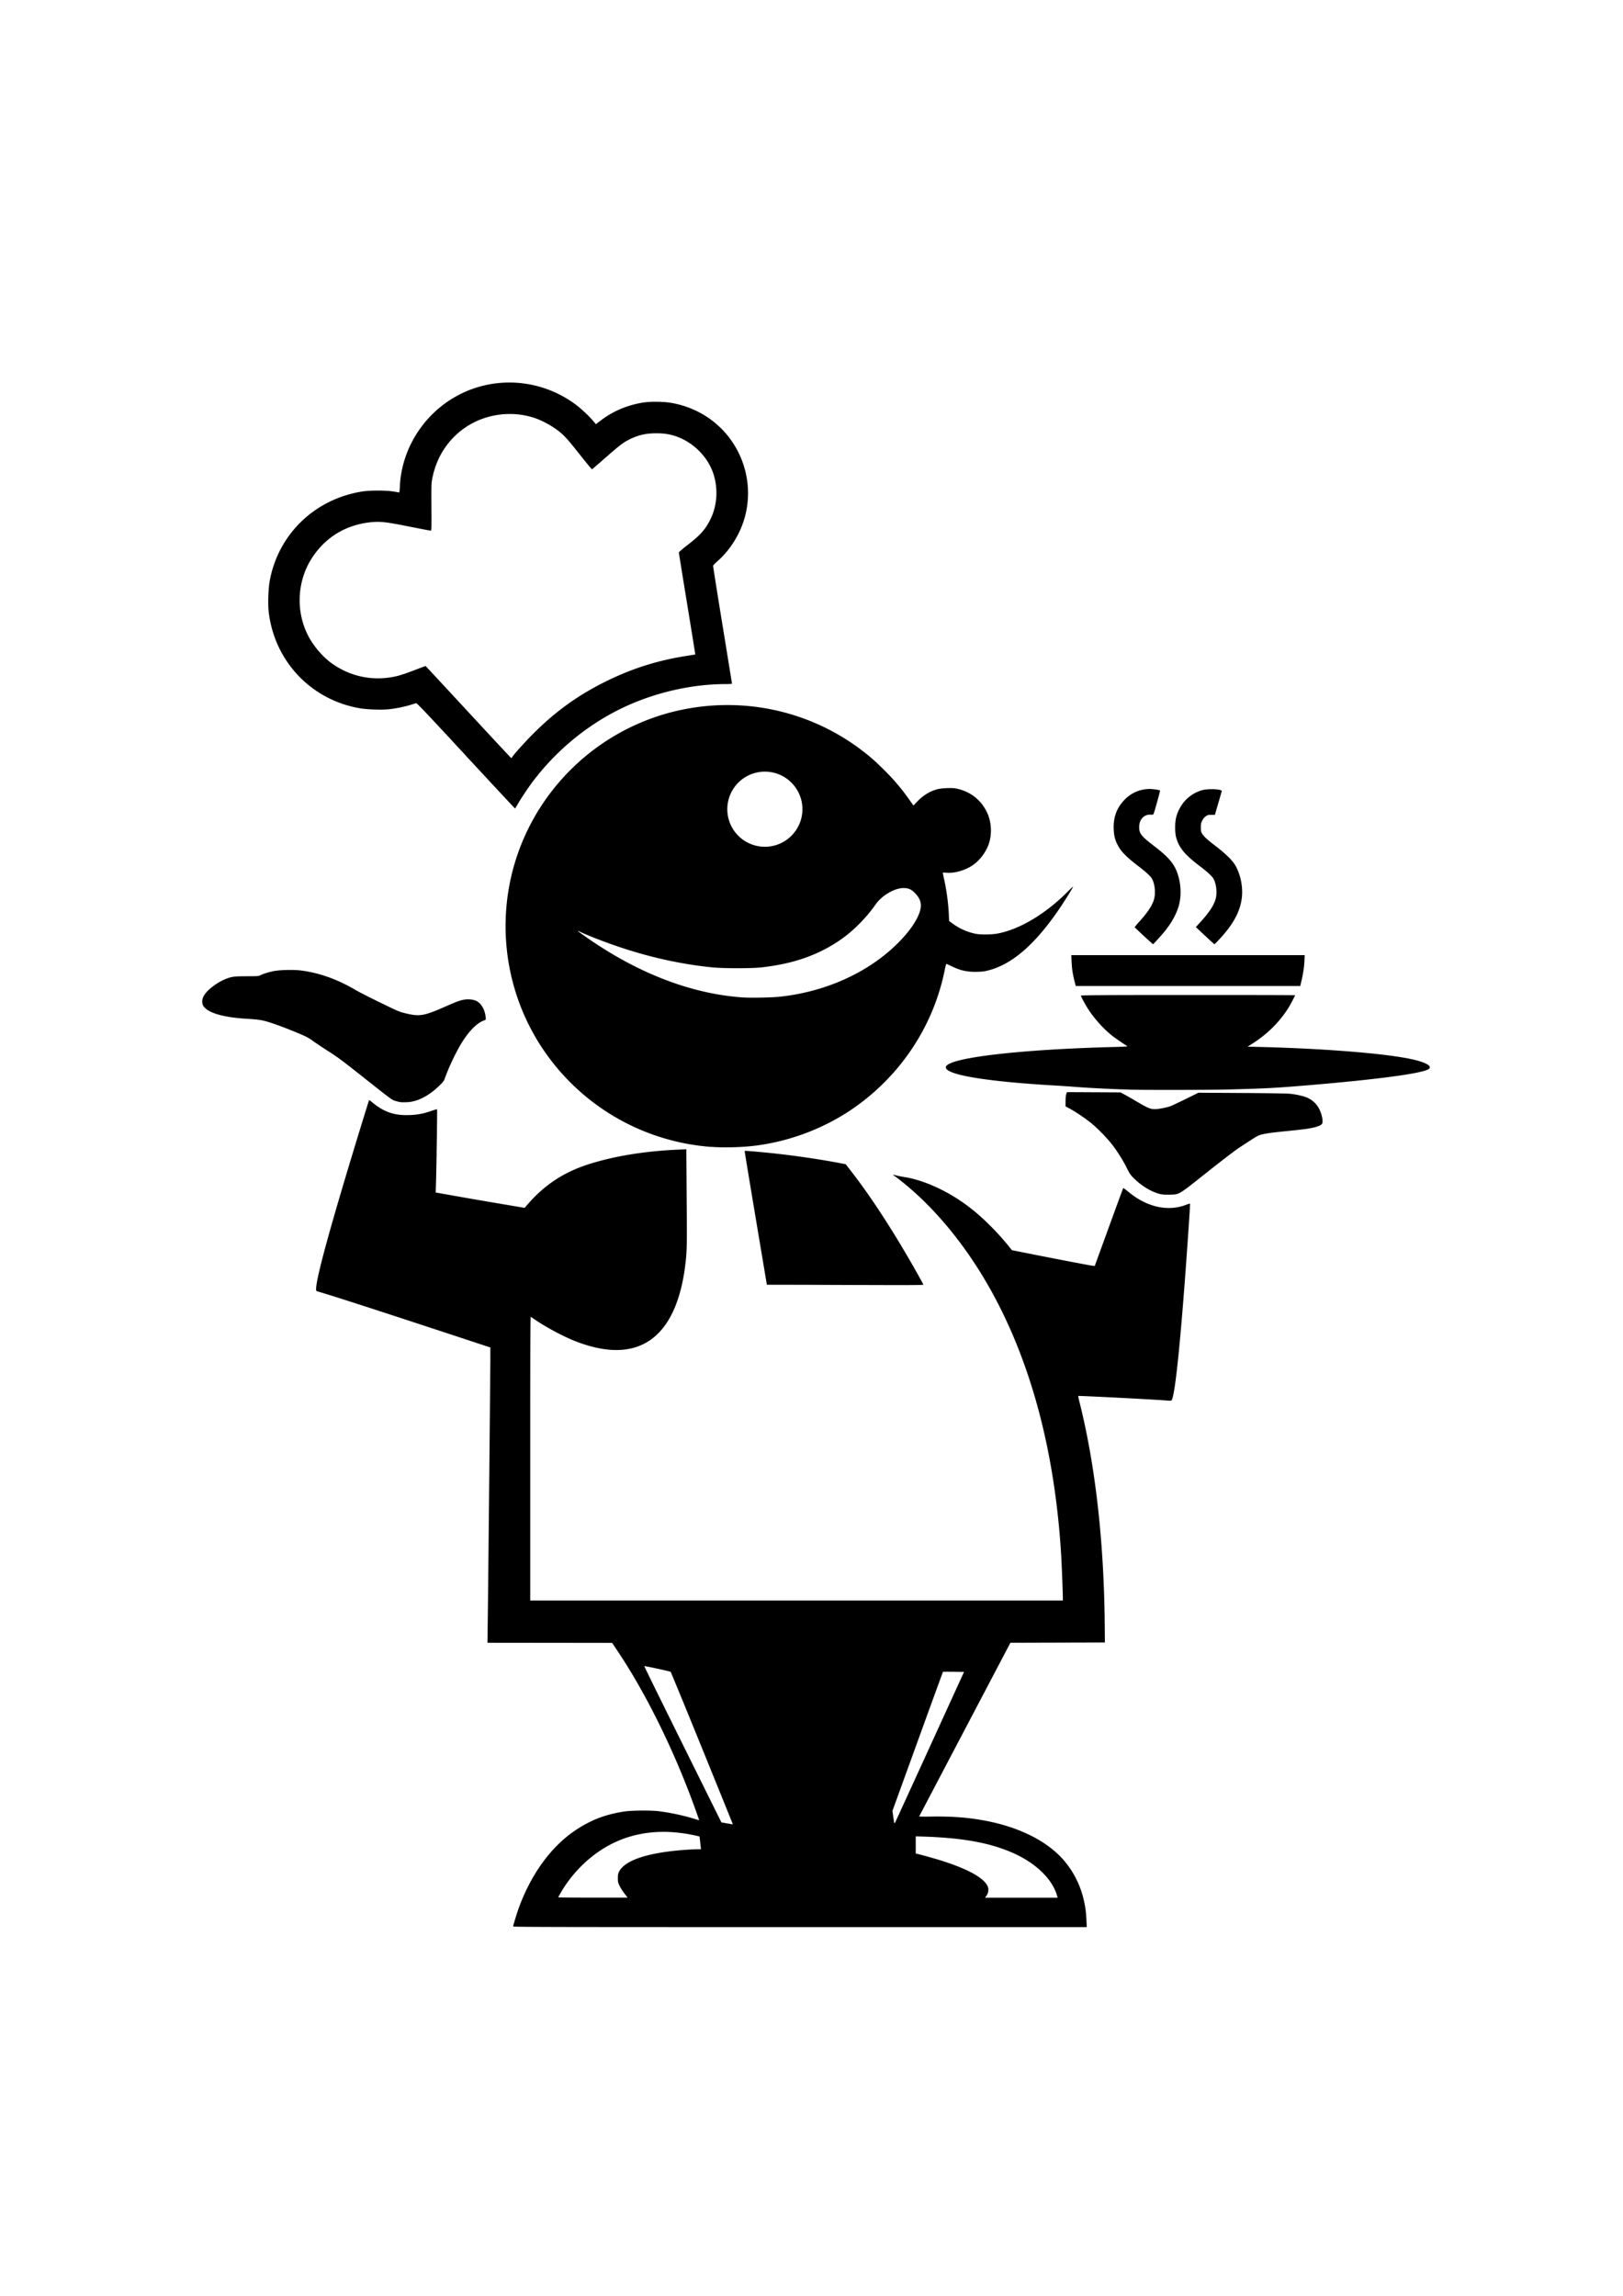 <?xml version="1.0" encoding="UTF-8" standalone="no"?>
<!-- Created with Inkscape (http://www.inkscape.org/) -->

<svg
   xmlns:dc="http://purl.org/dc/elements/1.1/"
   xmlns:cc="http://creativecommons.org/ns#"
   xmlns:rdf="http://www.w3.org/1999/02/22-rdf-syntax-ns#"
   xmlns:svg="http://www.w3.org/2000/svg"
   xmlns="http://www.w3.org/2000/svg"
   xmlns:xlink="http://www.w3.org/1999/xlink"
   xmlns:sodipodi="http://sodipodi.sourceforge.net/DTD/sodipodi-0.dtd"
   xmlns:inkscape="http://www.inkscape.org/namespaces/inkscape"
   width="210mm"
   height="297mm"
   viewBox="0 0 210 297"
   version="1.1"
   id="svg3631"
   inkscape:version="0.92.4 (5da689c313, 2019-01-14)"
   sodipodi:docname="cook.svg">
  <defs
     id="defs3625">
    <clipPath
       clipPathUnits="userSpaceOnUse"
       id="clipPath18">
      <path
         d="M 0,600.949 H 847.559 V 0 H 0 Z"
         id="path16"
         inkscape:connector-curvature="0" />
    </clipPath>
    <linearGradient
       id="a"
       x1="104.73"
       x2="494.52"
       y1="335.72"
       y2="895.84"
       gradientUnits="userSpaceOnUse">
      <stop
         stop-color="#e00"
         offset="0"
         id="stop2" />
      <stop
         stop-color="#9a0000"
         offset="1"
         id="stop4" />
    </linearGradient>
    <clipPath
       id="a-4">
      <use
         overflow="visible"
         xlink:href="#e"
         id="use12" />
    </clipPath>
    <clipPath
       id="clipPath2004">
      <use
         overflow="visible"
         xlink:href="#e"
         id="use2002" />
    </clipPath>
    <clipPath
       id="clipPath2008">
      <use
         overflow="visible"
         xlink:href="#e"
         id="use2006" />
    </clipPath>
    <clipPath
       id="clipPath2012">
      <use
         overflow="visible"
         xlink:href="#e"
         id="use2010" />
    </clipPath>
    <clipPath
       id="clipPath2016">
      <use
         overflow="visible"
         xlink:href="#e"
         id="use2014" />
    </clipPath>
    <clipPath
       id="clipPath2020">
      <use
         overflow="visible"
         xlink:href="#e"
         id="use2018" />
    </clipPath>
    <clipPath
       id="clipPath2024">
      <use
         overflow="visible"
         xlink:href="#e"
         id="use2022" />
    </clipPath>
    <clipPath
       id="clipPath2028">
      <use
         overflow="visible"
         xlink:href="#e"
         id="use2026" />
    </clipPath>
    <clipPath
       id="clipPath2032">
      <use
         overflow="visible"
         xlink:href="#e"
         id="use2030" />
    </clipPath>
    <clipPath
       id="clipPath2036">
      <use
         overflow="visible"
         xlink:href="#e"
         id="use2034" />
    </clipPath>
    <clipPath
       id="clipPath2040">
      <use
         overflow="visible"
         xlink:href="#e"
         id="use2038" />
    </clipPath>
    <clipPath
       id="clipPath2044">
      <use
         overflow="visible"
         xlink:href="#e"
         id="use2042" />
    </clipPath>
    <clipPath
       id="clipPath2048">
      <use
         overflow="visible"
         xlink:href="#e"
         id="use2046" />
    </clipPath>
    <clipPath
       id="clipPath2052">
      <use
         overflow="visible"
         xlink:href="#e"
         id="use2050" />
    </clipPath>
    <clipPath
       id="clipPath2056">
      <use
         overflow="visible"
         xlink:href="#e"
         id="use2054" />
    </clipPath>
    <clipPath
       id="clipPath2060">
      <use
         overflow="visible"
         xlink:href="#e"
         id="use2058" />
    </clipPath>
    <clipPath
       id="clipPath2064">
      <use
         overflow="visible"
         xlink:href="#e"
         id="use2062" />
    </clipPath>
    <clipPath
       id="clipPath2068">
      <use
         overflow="visible"
         xlink:href="#e"
         id="use2066" />
    </clipPath>
    <clipPath
       id="clipPath2072">
      <use
         overflow="visible"
         xlink:href="#e"
         id="use2070" />
    </clipPath>
    <clipPath
       id="clipPath2076">
      <use
         overflow="visible"
         xlink:href="#e"
         id="use2074" />
    </clipPath>
    <clipPath
       id="clipPath2080">
      <use
         overflow="visible"
         xlink:href="#e"
         id="use2078" />
    </clipPath>
    <clipPath
       id="clipPath2084">
      <use
         overflow="visible"
         xlink:href="#e"
         id="use2082" />
    </clipPath>
    <clipPath
       id="clipPath2088">
      <use
         overflow="visible"
         xlink:href="#e"
         id="use2086" />
    </clipPath>
    <clipPath
       id="clipPath2092">
      <use
         overflow="visible"
         xlink:href="#e"
         id="use2090" />
    </clipPath>
    <clipPath
       id="clipPath2096">
      <use
         overflow="visible"
         xlink:href="#e"
         id="use2094" />
    </clipPath>
    <clipPath
       id="clipPath2100">
      <use
         overflow="visible"
         xlink:href="#e"
         id="use2098" />
    </clipPath>
    <clipPath
       id="clipPath2104">
      <use
         overflow="visible"
         xlink:href="#e"
         id="use2102" />
    </clipPath>
    <clipPath
       id="clipPath2108">
      <use
         overflow="visible"
         xlink:href="#e"
         id="use2106" />
    </clipPath>
    <clipPath
       id="clipPath2112">
      <use
         overflow="visible"
         xlink:href="#e"
         id="use2110" />
    </clipPath>
    <clipPath
       id="clipPath2116">
      <use
         overflow="visible"
         xlink:href="#e"
         id="use2114" />
    </clipPath>
    <clipPath
       id="clipPath2120">
      <use
         overflow="visible"
         xlink:href="#e"
         id="use2118" />
    </clipPath>
    <clipPath
       id="clipPath2124">
      <use
         overflow="visible"
         xlink:href="#e"
         id="use2122" />
    </clipPath>
    <clipPath
       id="clipPath2128">
      <use
         overflow="visible"
         xlink:href="#e"
         id="use2126" />
    </clipPath>
    <clipPath
       id="clipPath2132">
      <use
         overflow="visible"
         xlink:href="#e"
         id="use2130" />
    </clipPath>
    <clipPath
       id="a-1">
      <use
         overflow="visible"
         xlink:href="#e"
         id="use12-4" />
    </clipPath>
    <clipPath
       id="clipPath2004-8">
      <use
         overflow="visible"
         xlink:href="#e"
         id="use2002-6" />
    </clipPath>
    <clipPath
       id="clipPath2008-0">
      <use
         overflow="visible"
         xlink:href="#e"
         id="use2006-5" />
    </clipPath>
    <clipPath
       id="clipPath2012-3">
      <use
         overflow="visible"
         xlink:href="#e"
         id="use2010-5" />
    </clipPath>
    <clipPath
       id="clipPath2016-3">
      <use
         overflow="visible"
         xlink:href="#e"
         id="use2014-2" />
    </clipPath>
    <clipPath
       id="clipPath2020-4">
      <use
         overflow="visible"
         xlink:href="#e"
         id="use2018-5" />
    </clipPath>
    <clipPath
       id="clipPath2024-9">
      <use
         overflow="visible"
         xlink:href="#e"
         id="use2022-9" />
    </clipPath>
    <clipPath
       id="clipPath2028-1">
      <use
         overflow="visible"
         xlink:href="#e"
         id="use2026-9" />
    </clipPath>
    <clipPath
       id="clipPath2032-1">
      <use
         overflow="visible"
         xlink:href="#e"
         id="use2030-2" />
    </clipPath>
    <clipPath
       id="clipPath2036-1">
      <use
         overflow="visible"
         xlink:href="#e"
         id="use2034-3" />
    </clipPath>
    <clipPath
       id="clipPath2040-3">
      <use
         overflow="visible"
         xlink:href="#e"
         id="use2038-6" />
    </clipPath>
    <clipPath
       id="clipPath2044-0">
      <use
         overflow="visible"
         xlink:href="#e"
         id="use2042-5" />
    </clipPath>
    <clipPath
       id="clipPath2048-1">
      <use
         overflow="visible"
         xlink:href="#e"
         id="use2046-4" />
    </clipPath>
    <clipPath
       id="clipPath2052-7">
      <use
         overflow="visible"
         xlink:href="#e"
         id="use2050-6" />
    </clipPath>
    <clipPath
       id="clipPath2056-3">
      <use
         overflow="visible"
         xlink:href="#e"
         id="use2054-3" />
    </clipPath>
    <clipPath
       id="clipPath2060-5">
      <use
         overflow="visible"
         xlink:href="#e"
         id="use2058-1" />
    </clipPath>
    <clipPath
       id="clipPath2064-9">
      <use
         overflow="visible"
         xlink:href="#e"
         id="use2062-3" />
    </clipPath>
    <clipPath
       id="clipPath2068-4">
      <use
         overflow="visible"
         xlink:href="#e"
         id="use2066-6" />
    </clipPath>
    <clipPath
       id="clipPath2072-2">
      <use
         overflow="visible"
         xlink:href="#e"
         id="use2070-9" />
    </clipPath>
    <clipPath
       id="clipPath2076-4">
      <use
         overflow="visible"
         xlink:href="#e"
         id="use2074-6" />
    </clipPath>
    <clipPath
       id="clipPath2080-7">
      <use
         overflow="visible"
         xlink:href="#e"
         id="use2078-4" />
    </clipPath>
    <clipPath
       id="clipPath2084-2">
      <use
         overflow="visible"
         xlink:href="#e"
         id="use2082-3" />
    </clipPath>
    <clipPath
       id="clipPath2088-3">
      <use
         overflow="visible"
         xlink:href="#e"
         id="use2086-4" />
    </clipPath>
    <clipPath
       id="clipPath2092-8">
      <use
         overflow="visible"
         xlink:href="#e"
         id="use2090-5" />
    </clipPath>
    <clipPath
       id="clipPath2096-6">
      <use
         overflow="visible"
         xlink:href="#e"
         id="use2094-0" />
    </clipPath>
    <clipPath
       id="clipPath2100-4">
      <use
         overflow="visible"
         xlink:href="#e"
         id="use2098-4" />
    </clipPath>
    <clipPath
       id="clipPath2104-8">
      <use
         overflow="visible"
         xlink:href="#e"
         id="use2102-9" />
    </clipPath>
    <clipPath
       id="clipPath2108-7">
      <use
         overflow="visible"
         xlink:href="#e"
         id="use2106-3" />
    </clipPath>
    <clipPath
       id="clipPath2112-1">
      <use
         overflow="visible"
         xlink:href="#e"
         id="use2110-0" />
    </clipPath>
    <clipPath
       id="clipPath2116-9">
      <use
         overflow="visible"
         xlink:href="#e"
         id="use2114-8" />
    </clipPath>
    <clipPath
       id="clipPath2120-9">
      <use
         overflow="visible"
         xlink:href="#e"
         id="use2118-3" />
    </clipPath>
    <clipPath
       id="clipPath2124-6">
      <use
         overflow="visible"
         xlink:href="#e"
         id="use2122-9" />
    </clipPath>
    <clipPath
       id="clipPath2128-5">
      <use
         overflow="visible"
         xlink:href="#e"
         id="use2126-0" />
    </clipPath>
    <clipPath
       id="clipPath2132-4">
      <use
         overflow="visible"
         xlink:href="#e"
         id="use2130-9" />
    </clipPath>
    <clipPath
       id="a-9">
      <use
         overflow="visible"
         xlink:href="#e"
         id="use12-6" />
    </clipPath>
    <clipPath
       id="clipPath2885">
      <use
         overflow="visible"
         xlink:href="#e"
         id="use2883" />
    </clipPath>
    <clipPath
       id="clipPath2889">
      <use
         overflow="visible"
         xlink:href="#e"
         id="use2887" />
    </clipPath>
    <clipPath
       id="clipPath2893">
      <use
         overflow="visible"
         xlink:href="#e"
         id="use2891" />
    </clipPath>
    <clipPath
       id="clipPath2897">
      <use
         overflow="visible"
         xlink:href="#e"
         id="use2895" />
    </clipPath>
    <clipPath
       id="clipPath2901">
      <use
         overflow="visible"
         xlink:href="#e"
         id="use2899" />
    </clipPath>
    <clipPath
       id="clipPath2905">
      <use
         overflow="visible"
         xlink:href="#e"
         id="use2903" />
    </clipPath>
    <clipPath
       id="clipPath2909">
      <use
         overflow="visible"
         xlink:href="#e"
         id="use2907" />
    </clipPath>
    <clipPath
       id="clipPath2913">
      <use
         overflow="visible"
         xlink:href="#e"
         id="use2911" />
    </clipPath>
    <clipPath
       id="clipPath2917">
      <use
         overflow="visible"
         xlink:href="#e"
         id="use2915" />
    </clipPath>
    <clipPath
       id="clipPath2921">
      <use
         overflow="visible"
         xlink:href="#e"
         id="use2919" />
    </clipPath>
    <clipPath
       id="clipPath2925">
      <use
         overflow="visible"
         xlink:href="#e"
         id="use2923" />
    </clipPath>
    <clipPath
       id="clipPath2929">
      <use
         overflow="visible"
         xlink:href="#e"
         id="use2927" />
    </clipPath>
    <clipPath
       id="clipPath2933">
      <use
         overflow="visible"
         xlink:href="#e"
         id="use2931" />
    </clipPath>
    <clipPath
       id="clipPath2937">
      <use
         overflow="visible"
         xlink:href="#e"
         id="use2935" />
    </clipPath>
    <clipPath
       id="clipPath2941">
      <use
         overflow="visible"
         xlink:href="#e"
         id="use2939" />
    </clipPath>
    <clipPath
       id="clipPath2945">
      <use
         overflow="visible"
         xlink:href="#e"
         id="use2943" />
    </clipPath>
    <clipPath
       id="clipPath2949">
      <use
         overflow="visible"
         xlink:href="#e"
         id="use2947" />
    </clipPath>
    <clipPath
       id="clipPath2953">
      <use
         overflow="visible"
         xlink:href="#e"
         id="use2951" />
    </clipPath>
    <clipPath
       id="clipPath2957">
      <use
         overflow="visible"
         xlink:href="#e"
         id="use2955" />
    </clipPath>
    <clipPath
       id="clipPath2961">
      <use
         overflow="visible"
         xlink:href="#e"
         id="use2959" />
    </clipPath>
    <clipPath
       id="clipPath2965">
      <use
         overflow="visible"
         xlink:href="#e"
         id="use2963" />
    </clipPath>
    <clipPath
       id="clipPath2969">
      <use
         overflow="visible"
         xlink:href="#e"
         id="use2967" />
    </clipPath>
    <clipPath
       id="clipPath2973">
      <use
         overflow="visible"
         xlink:href="#e"
         id="use2971" />
    </clipPath>
    <clipPath
       id="clipPath2977">
      <use
         overflow="visible"
         xlink:href="#e"
         id="use2975" />
    </clipPath>
    <clipPath
       id="clipPath2981">
      <use
         overflow="visible"
         xlink:href="#e"
         id="use2979" />
    </clipPath>
    <clipPath
       id="clipPath2985">
      <use
         overflow="visible"
         xlink:href="#e"
         id="use2983" />
    </clipPath>
    <clipPath
       id="clipPath2989">
      <use
         overflow="visible"
         xlink:href="#e"
         id="use2987" />
    </clipPath>
    <clipPath
       id="clipPath2993">
      <use
         overflow="visible"
         xlink:href="#e"
         id="use2991" />
    </clipPath>
    <clipPath
       id="clipPath2997">
      <use
         overflow="visible"
         xlink:href="#e"
         id="use2995" />
    </clipPath>
    <clipPath
       id="clipPath3001">
      <use
         overflow="visible"
         xlink:href="#e"
         id="use2999" />
    </clipPath>
    <clipPath
       id="clipPath3005">
      <use
         overflow="visible"
         xlink:href="#e"
         id="use3003" />
    </clipPath>
    <clipPath
       id="clipPath3009">
      <use
         overflow="visible"
         xlink:href="#e"
         id="use3007" />
    </clipPath>
    <clipPath
       id="clipPath3013">
      <use
         overflow="visible"
         xlink:href="#e"
         id="use3011" />
    </clipPath>
    <clipPath
       id="a-0">
      <use
         overflow="visible"
         xlink:href="#e"
         id="use12-1" />
    </clipPath>
    <clipPath
       id="clipPath3061">
      <use
         overflow="visible"
         xlink:href="#e"
         id="use3059" />
    </clipPath>
    <clipPath
       id="clipPath3065">
      <use
         overflow="visible"
         xlink:href="#e"
         id="use3063" />
    </clipPath>
    <clipPath
       id="clipPath3069">
      <use
         overflow="visible"
         xlink:href="#e"
         id="use3067" />
    </clipPath>
    <clipPath
       id="clipPath3073">
      <use
         overflow="visible"
         xlink:href="#e"
         id="use3071" />
    </clipPath>
    <clipPath
       id="clipPath3077">
      <use
         overflow="visible"
         xlink:href="#e"
         id="use3075" />
    </clipPath>
    <clipPath
       id="clipPath3081">
      <use
         overflow="visible"
         xlink:href="#e"
         id="use3079" />
    </clipPath>
    <clipPath
       id="clipPath3085">
      <use
         overflow="visible"
         xlink:href="#e"
         id="use3083" />
    </clipPath>
    <clipPath
       id="clipPath3089">
      <use
         overflow="visible"
         xlink:href="#e"
         id="use3087" />
    </clipPath>
    <clipPath
       id="clipPath3093">
      <use
         overflow="visible"
         xlink:href="#e"
         id="use3091" />
    </clipPath>
    <clipPath
       id="clipPath3097">
      <use
         overflow="visible"
         xlink:href="#e"
         id="use3095" />
    </clipPath>
    <clipPath
       id="clipPath3101">
      <use
         overflow="visible"
         xlink:href="#e"
         id="use3099" />
    </clipPath>
    <clipPath
       id="clipPath3105">
      <use
         overflow="visible"
         xlink:href="#e"
         id="use3103" />
    </clipPath>
    <clipPath
       id="clipPath3109">
      <use
         overflow="visible"
         xlink:href="#e"
         id="use3107" />
    </clipPath>
    <clipPath
       id="clipPath3113">
      <use
         overflow="visible"
         xlink:href="#e"
         id="use3111" />
    </clipPath>
    <clipPath
       id="clipPath3117">
      <use
         overflow="visible"
         xlink:href="#e"
         id="use3115" />
    </clipPath>
    <clipPath
       id="clipPath3121">
      <use
         overflow="visible"
         xlink:href="#e"
         id="use3119" />
    </clipPath>
    <clipPath
       id="clipPath3125">
      <use
         overflow="visible"
         xlink:href="#e"
         id="use3123" />
    </clipPath>
    <clipPath
       id="clipPath3129">
      <use
         overflow="visible"
         xlink:href="#e"
         id="use3127" />
    </clipPath>
    <clipPath
       id="clipPath3133">
      <use
         overflow="visible"
         xlink:href="#e"
         id="use3131" />
    </clipPath>
    <clipPath
       id="clipPath3137">
      <use
         overflow="visible"
         xlink:href="#e"
         id="use3135" />
    </clipPath>
    <clipPath
       id="clipPath3141">
      <use
         overflow="visible"
         xlink:href="#e"
         id="use3139" />
    </clipPath>
    <clipPath
       id="clipPath3145">
      <use
         overflow="visible"
         xlink:href="#e"
         id="use3143" />
    </clipPath>
    <clipPath
       id="clipPath3149">
      <use
         overflow="visible"
         xlink:href="#e"
         id="use3147" />
    </clipPath>
    <clipPath
       id="clipPath3153">
      <use
         overflow="visible"
         xlink:href="#e"
         id="use3151" />
    </clipPath>
    <clipPath
       id="clipPath3157">
      <use
         overflow="visible"
         xlink:href="#e"
         id="use3155" />
    </clipPath>
    <clipPath
       id="clipPath3161">
      <use
         overflow="visible"
         xlink:href="#e"
         id="use3159" />
    </clipPath>
    <clipPath
       id="clipPath3165">
      <use
         overflow="visible"
         xlink:href="#e"
         id="use3163" />
    </clipPath>
    <clipPath
       id="clipPath3169">
      <use
         overflow="visible"
         xlink:href="#e"
         id="use3167" />
    </clipPath>
    <clipPath
       id="clipPath3173">
      <use
         overflow="visible"
         xlink:href="#e"
         id="use3171" />
    </clipPath>
    <clipPath
       id="clipPath3177">
      <use
         overflow="visible"
         xlink:href="#e"
         id="use3175" />
    </clipPath>
    <clipPath
       id="clipPath3181">
      <use
         overflow="visible"
         xlink:href="#e"
         id="use3179" />
    </clipPath>
    <clipPath
       id="clipPath3185">
      <use
         overflow="visible"
         xlink:href="#e"
         id="use3183" />
    </clipPath>
    <clipPath
       id="clipPath3189">
      <use
         overflow="visible"
         xlink:href="#e"
         id="use3187" />
    </clipPath>
    <clipPath
       id="a-7">
      <use
         overflow="visible"
         xlink:href="#e"
         id="use12-2" />
    </clipPath>
    <clipPath
       id="clipPath4117">
      <use
         overflow="visible"
         xlink:href="#e"
         id="use4115" />
    </clipPath>
    <clipPath
       id="clipPath4121">
      <use
         overflow="visible"
         xlink:href="#e"
         id="use4119" />
    </clipPath>
    <clipPath
       id="clipPath4125">
      <use
         overflow="visible"
         xlink:href="#e"
         id="use4123" />
    </clipPath>
    <clipPath
       id="clipPath4129">
      <use
         overflow="visible"
         xlink:href="#e"
         id="use4127" />
    </clipPath>
    <clipPath
       id="clipPath4133">
      <use
         overflow="visible"
         xlink:href="#e"
         id="use4131" />
    </clipPath>
    <clipPath
       id="clipPath4137">
      <use
         overflow="visible"
         xlink:href="#e"
         id="use4135" />
    </clipPath>
    <clipPath
       id="clipPath4141">
      <use
         overflow="visible"
         xlink:href="#e"
         id="use4139" />
    </clipPath>
    <clipPath
       id="clipPath4145">
      <use
         overflow="visible"
         xlink:href="#e"
         id="use4143" />
    </clipPath>
    <clipPath
       id="clipPath4149">
      <use
         overflow="visible"
         xlink:href="#e"
         id="use4147" />
    </clipPath>
    <clipPath
       id="clipPath4153">
      <use
         overflow="visible"
         xlink:href="#e"
         id="use4151" />
    </clipPath>
    <clipPath
       id="clipPath4157">
      <use
         overflow="visible"
         xlink:href="#e"
         id="use4155" />
    </clipPath>
    <clipPath
       id="clipPath4161">
      <use
         overflow="visible"
         xlink:href="#e"
         id="use4159" />
    </clipPath>
    <clipPath
       id="clipPath4165">
      <use
         overflow="visible"
         xlink:href="#e"
         id="use4163" />
    </clipPath>
    <clipPath
       id="clipPath4169">
      <use
         overflow="visible"
         xlink:href="#e"
         id="use4167" />
    </clipPath>
    <clipPath
       id="clipPath4173">
      <use
         overflow="visible"
         xlink:href="#e"
         id="use4171" />
    </clipPath>
    <clipPath
       id="clipPath4177">
      <use
         overflow="visible"
         xlink:href="#e"
         id="use4175" />
    </clipPath>
    <clipPath
       id="clipPath4181">
      <use
         overflow="visible"
         xlink:href="#e"
         id="use4179" />
    </clipPath>
    <clipPath
       id="clipPath4185">
      <use
         overflow="visible"
         xlink:href="#e"
         id="use4183" />
    </clipPath>
    <clipPath
       id="clipPath4189">
      <use
         overflow="visible"
         xlink:href="#e"
         id="use4187" />
    </clipPath>
    <clipPath
       id="clipPath4193">
      <use
         overflow="visible"
         xlink:href="#e"
         id="use4191" />
    </clipPath>
    <clipPath
       id="clipPath4197">
      <use
         overflow="visible"
         xlink:href="#e"
         id="use4195" />
    </clipPath>
    <clipPath
       id="clipPath4201">
      <use
         overflow="visible"
         xlink:href="#e"
         id="use4199" />
    </clipPath>
    <clipPath
       id="clipPath4205">
      <use
         overflow="visible"
         xlink:href="#e"
         id="use4203" />
    </clipPath>
    <clipPath
       id="clipPath4209">
      <use
         overflow="visible"
         xlink:href="#e"
         id="use4207" />
    </clipPath>
    <clipPath
       id="clipPath4213">
      <use
         overflow="visible"
         xlink:href="#e"
         id="use4211" />
    </clipPath>
    <clipPath
       id="clipPath4217">
      <use
         overflow="visible"
         xlink:href="#e"
         id="use4215" />
    </clipPath>
    <clipPath
       id="clipPath4221">
      <use
         overflow="visible"
         xlink:href="#e"
         id="use4219" />
    </clipPath>
    <clipPath
       id="clipPath4225">
      <use
         overflow="visible"
         xlink:href="#e"
         id="use4223" />
    </clipPath>
    <clipPath
       id="clipPath4229">
      <use
         overflow="visible"
         xlink:href="#e"
         id="use4227" />
    </clipPath>
    <clipPath
       id="clipPath4233">
      <use
         overflow="visible"
         xlink:href="#e"
         id="use4231" />
    </clipPath>
    <clipPath
       id="clipPath4237">
      <use
         overflow="visible"
         xlink:href="#e"
         id="use4235" />
    </clipPath>
    <clipPath
       id="clipPath4241">
      <use
         overflow="visible"
         xlink:href="#e"
         id="use4239" />
    </clipPath>
    <clipPath
       id="clipPath4245">
      <use
         overflow="visible"
         xlink:href="#e"
         id="use4243" />
    </clipPath>
    <clipPath
       id="a-44">
      <use
         overflow="visible"
         xlink:href="#e"
         id="use12-3" />
    </clipPath>
    <clipPath
       id="clipPath4117-5">
      <use
         overflow="visible"
         xlink:href="#e"
         id="use4115-9" />
    </clipPath>
    <clipPath
       id="clipPath4121-3">
      <use
         overflow="visible"
         xlink:href="#e"
         id="use4119-4" />
    </clipPath>
    <clipPath
       id="clipPath4125-3">
      <use
         overflow="visible"
         xlink:href="#e"
         id="use4123-0" />
    </clipPath>
    <clipPath
       id="clipPath4129-4">
      <use
         overflow="visible"
         xlink:href="#e"
         id="use4127-7" />
    </clipPath>
    <clipPath
       id="clipPath4133-9">
      <use
         overflow="visible"
         xlink:href="#e"
         id="use4131-9" />
    </clipPath>
    <clipPath
       id="clipPath4137-1">
      <use
         overflow="visible"
         xlink:href="#e"
         id="use4135-1" />
    </clipPath>
    <clipPath
       id="clipPath4141-9">
      <use
         overflow="visible"
         xlink:href="#e"
         id="use4139-7" />
    </clipPath>
    <clipPath
       id="clipPath4145-5">
      <use
         overflow="visible"
         xlink:href="#e"
         id="use4143-1" />
    </clipPath>
    <clipPath
       id="clipPath4149-8">
      <use
         overflow="visible"
         xlink:href="#e"
         id="use4147-5" />
    </clipPath>
    <clipPath
       id="clipPath4153-6">
      <use
         overflow="visible"
         xlink:href="#e"
         id="use4151-7" />
    </clipPath>
    <clipPath
       id="clipPath4157-1">
      <use
         overflow="visible"
         xlink:href="#e"
         id="use4155-0" />
    </clipPath>
    <clipPath
       id="clipPath4161-6">
      <use
         overflow="visible"
         xlink:href="#e"
         id="use4159-6" />
    </clipPath>
    <clipPath
       id="clipPath4165-5">
      <use
         overflow="visible"
         xlink:href="#e"
         id="use4163-2" />
    </clipPath>
    <clipPath
       id="clipPath4169-6">
      <use
         overflow="visible"
         xlink:href="#e"
         id="use4167-0" />
    </clipPath>
    <clipPath
       id="clipPath4173-1">
      <use
         overflow="visible"
         xlink:href="#e"
         id="use4171-9" />
    </clipPath>
    <clipPath
       id="clipPath4177-5">
      <use
         overflow="visible"
         xlink:href="#e"
         id="use4175-0" />
    </clipPath>
    <clipPath
       id="clipPath4181-8">
      <use
         overflow="visible"
         xlink:href="#e"
         id="use4179-6" />
    </clipPath>
    <clipPath
       id="clipPath4185-8">
      <use
         overflow="visible"
         xlink:href="#e"
         id="use4183-4" />
    </clipPath>
    <clipPath
       id="clipPath4189-6">
      <use
         overflow="visible"
         xlink:href="#e"
         id="use4187-1" />
    </clipPath>
    <clipPath
       id="clipPath4193-9">
      <use
         overflow="visible"
         xlink:href="#e"
         id="use4191-4" />
    </clipPath>
    <clipPath
       id="clipPath4197-4">
      <use
         overflow="visible"
         xlink:href="#e"
         id="use4195-1" />
    </clipPath>
    <clipPath
       id="clipPath4201-1">
      <use
         overflow="visible"
         xlink:href="#e"
         id="use4199-6" />
    </clipPath>
    <clipPath
       id="clipPath4205-4">
      <use
         overflow="visible"
         xlink:href="#e"
         id="use4203-5" />
    </clipPath>
    <clipPath
       id="clipPath4209-3">
      <use
         overflow="visible"
         xlink:href="#e"
         id="use4207-0" />
    </clipPath>
    <clipPath
       id="clipPath4213-0">
      <use
         overflow="visible"
         xlink:href="#e"
         id="use4211-2" />
    </clipPath>
    <clipPath
       id="clipPath4217-4">
      <use
         overflow="visible"
         xlink:href="#e"
         id="use4215-2" />
    </clipPath>
    <clipPath
       id="clipPath4221-3">
      <use
         overflow="visible"
         xlink:href="#e"
         id="use4219-6" />
    </clipPath>
    <clipPath
       id="clipPath4225-9">
      <use
         overflow="visible"
         xlink:href="#e"
         id="use4223-0" />
    </clipPath>
    <clipPath
       id="clipPath4229-8">
      <use
         overflow="visible"
         xlink:href="#e"
         id="use4227-6" />
    </clipPath>
    <clipPath
       id="clipPath4233-6">
      <use
         overflow="visible"
         xlink:href="#e"
         id="use4231-2" />
    </clipPath>
    <clipPath
       id="clipPath4237-1">
      <use
         overflow="visible"
         xlink:href="#e"
         id="use4235-9" />
    </clipPath>
    <clipPath
       id="clipPath4241-7">
      <use
         overflow="visible"
         xlink:href="#e"
         id="use4239-3" />
    </clipPath>
    <clipPath
       id="clipPath4245-0">
      <use
         overflow="visible"
         xlink:href="#e"
         id="use4243-4" />
    </clipPath>
    <rect
       height="364.36"
       width="375.5"
       y="48.715"
       x="110"
       id="e" />
    <clipPath
       id="a-95">
      <use
         overflow="visible"
         xlink:href="#e"
         id="use12-8" />
    </clipPath>
    <clipPath
       id="clipPath4293">
      <use
         overflow="visible"
         xlink:href="#e"
         id="use4291" />
    </clipPath>
    <clipPath
       id="clipPath4297">
      <use
         overflow="visible"
         xlink:href="#e"
         id="use4295" />
    </clipPath>
    <clipPath
       id="clipPath4301">
      <use
         overflow="visible"
         xlink:href="#e"
         id="use4299" />
    </clipPath>
    <clipPath
       id="clipPath4305">
      <use
         overflow="visible"
         xlink:href="#e"
         id="use4303" />
    </clipPath>
    <clipPath
       id="clipPath4309">
      <use
         overflow="visible"
         xlink:href="#e"
         id="use4307" />
    </clipPath>
    <clipPath
       id="clipPath4313">
      <use
         overflow="visible"
         xlink:href="#e"
         id="use4311" />
    </clipPath>
    <clipPath
       id="clipPath4317">
      <use
         overflow="visible"
         xlink:href="#e"
         id="use4315" />
    </clipPath>
    <clipPath
       id="clipPath4321">
      <use
         overflow="visible"
         xlink:href="#e"
         id="use4319" />
    </clipPath>
    <clipPath
       id="clipPath4325">
      <use
         overflow="visible"
         xlink:href="#e"
         id="use4323" />
    </clipPath>
    <clipPath
       id="clipPath4329">
      <use
         overflow="visible"
         xlink:href="#e"
         id="use4327" />
    </clipPath>
    <clipPath
       id="clipPath4333">
      <use
         overflow="visible"
         xlink:href="#e"
         id="use4331" />
    </clipPath>
    <clipPath
       id="clipPath4337">
      <use
         overflow="visible"
         xlink:href="#e"
         id="use4335" />
    </clipPath>
    <clipPath
       id="clipPath4341">
      <use
         overflow="visible"
         xlink:href="#e"
         id="use4339" />
    </clipPath>
    <clipPath
       id="clipPath4345">
      <use
         overflow="visible"
         xlink:href="#e"
         id="use4343" />
    </clipPath>
    <clipPath
       id="clipPath4349">
      <use
         overflow="visible"
         xlink:href="#e"
         id="use4347" />
    </clipPath>
    <clipPath
       id="clipPath4353">
      <use
         overflow="visible"
         xlink:href="#e"
         id="use4351" />
    </clipPath>
    <clipPath
       id="clipPath4357">
      <use
         overflow="visible"
         xlink:href="#e"
         id="use4355" />
    </clipPath>
    <clipPath
       id="clipPath4361">
      <use
         overflow="visible"
         xlink:href="#e"
         id="use4359" />
    </clipPath>
    <clipPath
       id="clipPath4365">
      <use
         overflow="visible"
         xlink:href="#e"
         id="use4363" />
    </clipPath>
    <clipPath
       id="clipPath4369">
      <use
         overflow="visible"
         xlink:href="#e"
         id="use4367" />
    </clipPath>
    <clipPath
       id="clipPath4373">
      <use
         overflow="visible"
         xlink:href="#e"
         id="use4371" />
    </clipPath>
    <clipPath
       id="clipPath4377">
      <use
         overflow="visible"
         xlink:href="#e"
         id="use4375" />
    </clipPath>
    <clipPath
       id="clipPath4381">
      <use
         overflow="visible"
         xlink:href="#e"
         id="use4379" />
    </clipPath>
    <clipPath
       id="clipPath4385">
      <use
         overflow="visible"
         xlink:href="#e"
         id="use4383" />
    </clipPath>
    <clipPath
       id="clipPath4389">
      <use
         overflow="visible"
         xlink:href="#e"
         id="use4387" />
    </clipPath>
    <clipPath
       id="clipPath4393">
      <use
         overflow="visible"
         xlink:href="#e"
         id="use4391" />
    </clipPath>
    <clipPath
       id="clipPath4397">
      <use
         overflow="visible"
         xlink:href="#e"
         id="use4395" />
    </clipPath>
    <clipPath
       id="clipPath4401">
      <use
         overflow="visible"
         xlink:href="#e"
         id="use4399" />
    </clipPath>
    <clipPath
       id="clipPath4405">
      <use
         overflow="visible"
         xlink:href="#e"
         id="use4403" />
    </clipPath>
    <clipPath
       id="clipPath4409">
      <use
         overflow="visible"
         xlink:href="#e"
         id="use4407" />
    </clipPath>
    <clipPath
       id="clipPath4413">
      <use
         overflow="visible"
         xlink:href="#e"
         id="use4411" />
    </clipPath>
    <clipPath
       id="clipPath4417">
      <use
         overflow="visible"
         xlink:href="#e"
         id="use4415" />
    </clipPath>
    <clipPath
       id="clipPath4421">
      <use
         overflow="visible"
         xlink:href="#e"
         id="use4419" />
    </clipPath>
    <clipPath
       clipPathUnits="userSpaceOnUse"
       id="clipPath18-9">
      <path
         d="M 0,788.682 H 606.392 V 0 H 0 Z"
         id="path16-1"
         inkscape:connector-curvature="0" />
    </clipPath>
    <clipPath
       clipPathUnits="userSpaceOnUse"
       id="clipPath18-8">
      <path
         d="M 0,841.89 H 1190.55 V 0 H 0 Z"
         id="path16-2"
         inkscape:connector-curvature="0" />
    </clipPath>
    <clipPath
       clipPathUnits="userSpaceOnUse"
       id="clipPath1446">
      <path
         d="M 0,841.89 H 1190.55 V 0 H 0 Z"
         id="path1444"
         inkscape:connector-curvature="0" />
    </clipPath>
    <clipPath
       clipPathUnits="userSpaceOnUse"
       id="clipPath2298">
      <path
         d="M 0,841.89 H 1190.55 V 0 H 0 Z"
         id="path2296"
         inkscape:connector-curvature="0" />
    </clipPath>
    <clipPath
       clipPathUnits="userSpaceOnUse"
       id="clipPath2494">
      <path
         d="M 0,841.89 H 1190.55 V 0 H 0 Z"
         id="path2492"
         inkscape:connector-curvature="0" />
    </clipPath>
    <clipPath
       clipPathUnits="userSpaceOnUse"
       id="clipPath3154">
      <path
         d="M 0,841.89 H 1190.55 V 0 H 0 Z"
         id="path3152"
         inkscape:connector-curvature="0" />
    </clipPath>
    <clipPath
       clipPathUnits="userSpaceOnUse"
       id="clipPath3838">
      <path
         d="M 0,841.89 H 1190.55 V 0 H 0 Z"
         id="path3836"
         inkscape:connector-curvature="0" />
    </clipPath>
    <clipPath
       clipPathUnits="userSpaceOnUse"
       id="clipPath4630">
      <path
         d="M 0,841.89 H 1190.55 V 0 H 0 Z"
         id="path4628"
         inkscape:connector-curvature="0" />
    </clipPath>
    <clipPath
       clipPathUnits="userSpaceOnUse"
       id="clipPath5050">
      <path
         d="M 0,841.89 H 1190.55 V 0 H 0 Z"
         id="path5048"
         inkscape:connector-curvature="0" />
    </clipPath>
    <clipPath
       clipPathUnits="userSpaceOnUse"
       id="clipPath5474">
      <path
         d="M 0,841.89 H 1190.55 V 0 H 0 Z"
         id="path5472"
         inkscape:connector-curvature="0" />
    </clipPath>
    <clipPath
       clipPathUnits="userSpaceOnUse"
       id="clipPath6738">
      <path
         d="M 0,841.89 H 1190.55 V 0 H 0 Z"
         id="path6736"
         inkscape:connector-curvature="0" />
    </clipPath>
    <filter
       style="color-interpolation-filters:sRGB"
       id="ao">
      <feGaussianBlur
         stdDeviation="1.188"
         id="feGaussianBlur20" />
    </filter>
    <filter
       style="color-interpolation-filters:sRGB"
       id="aq">
      <feGaussianBlur
         stdDeviation="2.437"
         id="feGaussianBlur14" />
    </filter>
    <filter
       style="color-interpolation-filters:sRGB"
       id="am">
      <feGaussianBlur
         stdDeviation="5.034"
         id="feGaussianBlur11" />
    </filter>
    <filter
       id="b"
       x="-0.004"
       y="-0.028"
       width="1.008"
       height="1.055">
      <feGaussianBlur
         stdDeviation="0.611"
         id="feGaussianBlur2" />
    </filter>
  </defs>
  <sodipodi:namedview
     id="base"
     pagecolor="#ffffff"
     bordercolor="#666666"
     borderopacity="1.0"
     inkscape:pageopacity="0.0"
     inkscape:pageshadow="2"
     inkscape:zoom="1.1435242"
     inkscape:cx="406.11758"
     inkscape:cy="517.1748"
     inkscape:document-units="mm"
     inkscape:current-layer="g42-5"
     showgrid="false"
     showguides="true"
     inkscape:guide-bbox="true"
     inkscape:window-width="1920"
     inkscape:window-height="1001"
     inkscape:window-x="-9"
     inkscape:window-y="-9"
     inkscape:window-maximized="1"
     inkscape:snap-global="false">
    <sodipodi:guide
       position="99.099,43.94"
       orientation="0,1"
       id="guide4180"
       inkscape:locked="false" />
    <sodipodi:guide
       position="250.811,253.587"
       orientation="0,1"
       id="guide14735"
       inkscape:locked="false" />
  </sodipodi:namedview>
  <g
     inkscape:label="Layer 1"
     inkscape:groupmode="layer"
     id="layer1">
    <g
       id="g11993"
       transform="translate(0.013,-14.656)">
      <g
         transform="matrix(0.215,0,0,0.215,-34.287,62.877)"
         id="g1005">
        <g
           id="g20209-2"
           transform="translate(-2437.335,-186.938)">
          <g
             id="g1806"
             transform="translate(506.22,1256.338)">
            <g
               id="g7617"
               transform="translate(-2347.929,-258.099)">
              <g
                 transform="matrix(41.271,0,0,41.271,-5578.48,-27294.32)"
                 id="layer1-2"
                 style="stroke:none">
                <g
                   transform="translate(-1.769,-18.082)"
                   id="g42-5"
                   style="stroke:none">
                  <path
                     style="fill:#000000;stroke-width:0.231"
                     d="M 247.537 185.949 C 238.571 185.992 229.605 188.284 221.514 192.885 C 205.71 201.872 195.395 218.544 194.566 236.438 C 194.476 238.72 194.342 239.466 194.141 239.398 C 193.986 239.341 192.678 239.082 191.234 238.881 C 187.606 238.315 180.157 238.313 176.496 238.877 C 153.188 242.47 135.309 259.767 131.266 282.637 C 130.625 286.243 130.385 293.631 130.791 297.197 C 133.524 321.304 151.372 340.212 175.227 344.273 C 178.784 344.864 185.616 345.098 189.209 344.729 C 192.544 344.383 196.724 343.545 199.688 342.625 C 200.956 342.229 202.2 341.856 202.469 341.789 C 202.859 341.691 207.141 346.204 226.676 367.303 L 226.662 367.314 C 239.715 381.412 250.464 392.946 250.531 392.943 C 250.605 392.94 251.123 392.138 251.68 391.154 C 253.185 388.499 256.743 383.126 258.945 380.189 C 270.244 365.105 285.217 352.66 301.893 344.498 C 317.561 336.828 335.917 332.512 352.947 332.492 C 354.629 332.492 356.004 332.425 356.004 332.291 C 356.004 332.182 353.923 319.337 351.379 303.746 C 348.836 288.155 346.789 275.196 346.822 274.994 C 346.859 274.769 347.87 273.73 349.068 272.676 C 353.039 269.185 356.551 264.558 359.143 259.408 C 365.248 247.3 365.366 233.014 359.479 220.639 C 353.23 207.507 341.188 198.43 326.6 195.859 C 322.768 195.171 316.132 195.114 312.525 195.725 C 304.637 197.061 297.949 199.968 291.727 204.762 L 289.85 206.207 L 288.508 204.596 C 286.633 202.346 282.79 198.728 280.246 196.814 C 270.59 189.557 259.064 185.894 247.537 185.949 z M 247.154 201.248 C 251.5 201.154 255.867 201.784 260.025 203.168 C 263.973 204.482 269.026 207.285 272.258 209.953 C 274.834 212.08 276.508 213.967 282.223 221.193 C 285.272 225.048 287.856 228.166 287.957 228.133 C 288.062 228.095 290.873 225.676 294.199 222.756 C 301.535 216.322 303.065 215.148 306.053 213.658 C 310.476 211.453 314.076 210.624 319.217 210.621 C 322.899 210.618 325.605 211.022 328.609 212.029 C 337.289 214.937 344.542 222.3 347.137 230.832 C 349.333 238.057 348.722 246.017 345.473 252.523 C 343.039 257.395 340.605 260.121 334.453 264.869 C 332.042 266.73 330.177 268.336 330.18 268.537 C 330.182 268.74 331.987 279.966 334.195 293.482 C 336.403 306.999 338.189 318.076 338.168 318.1 C 338.146 318.123 336.366 318.416 334.211 318.752 C 320.152 320.932 307.966 324.733 295.43 330.85 C 281.547 337.623 270.475 345.537 259.436 356.576 C 255.292 360.719 250.048 366.546 249.111 368.043 L 249.113 368.043 C 248.979 368.275 248.778 368.477 248.711 368.477 C 248.638 368.477 239.256 358.404 227.861 346.094 C 216.467 333.783 207.102 323.711 207.068 323.711 C 207.026 323.711 204.518 324.65 201.494 325.801 C 195.269 328.166 192.814 328.868 189.035 329.365 C 179.225 330.651 169.623 328.233 161.469 322.422 C 157.331 319.474 152.933 314.432 150.365 309.693 C 143.734 297.46 144.469 282.157 152.244 270.604 C 158.901 260.711 168.97 254.838 181.072 253.787 C 185.331 253.415 188.148 253.755 199.35 255.99 C 204.747 257.064 209.371 257.947 209.572 257.947 C 209.945 257.947 209.977 257.323 209.91 246.582 C 209.85 236.311 209.884 234.998 210.27 232.91 C 212.241 222.288 218.012 213.391 226.684 207.605 C 232.73 203.572 239.912 201.405 247.154 201.248 z M 355.092 342.697 C 347.54 342.61 339.927 343.31 332.369 344.824 C 299.371 351.437 271.216 373.288 256.557 403.658 C 239.356 439.294 243.308 481.822 266.781 513.684 C 285.574 539.193 314.328 555.073 345.984 557.43 L 345.971 557.395 C 352.219 557.861 360.789 557.631 367.314 556.818 C 384.366 554.7 401.329 548.203 415.312 538.432 C 438.155 522.47 453.924 498.551 459.389 471.578 C 459.734 469.863 460.086 468.471 460.221 468.479 C 460.331 468.489 461.408 468.975 462.613 469.559 C 466.886 471.636 469.876 472.34 474.381 472.334 C 476.409 472.331 478.142 472.206 479.344 471.938 C 491.401 469.39 503.084 459.48 515.283 441.453 C 518.253 437.064 522.007 430.969 521.738 430.969 C 521.641 430.969 520.629 431.914 519.488 433.072 C 508.688 444.035 495.958 451.682 485.111 453.727 C 482.287 454.28 476.889 454.336 474.496 453.859 C 470.562 453.077 466.624 451.348 463.398 448.992 L 461.529 447.627 L 461.395 444.326 C 461.139 438.856 460.278 432.481 459.039 426.979 C 458.744 425.599 458.475 424.371 458.475 424.236 C 458.475 424.102 459.025 424.067 459.975 424.168 C 464.109 424.592 469.521 423.018 473.365 420.275 C 476.337 418.155 479.076 414.616 480.492 411.072 C 482.56 405.896 482.271 399.419 479.754 394.412 C 476.761 388.459 471.429 384.479 464.762 383.217 C 462.636 382.817 457.637 383.067 455.516 383.682 C 451.941 384.716 448.731 386.729 445.959 389.676 L 444.211 391.537 L 442.305 388.828 C 438.207 383.015 434.404 378.572 429.023 373.311 C 424.996 369.372 422.374 367.114 418.258 364.043 C 399.851 350.308 377.747 342.959 355.092 342.697 z M 371.986 375.049 A 18.255 18.255 0 0 1 390.24 393.305 A 18.255 18.255 0 0 1 371.986 411.559 A 18.255 18.255 0 0 1 353.73 393.305 A 18.255 18.255 0 0 1 371.986 375.049 z M 559.164 383.477 C 554.499 383.453 550.096 385.317 546.83 388.699 C 543.243 392.416 541.536 396.657 541.521 401.896 C 541.508 406.097 542.25 408.846 544.264 412.078 C 545.751 414.466 548.571 417.194 553.201 420.725 C 557.479 423.989 559.685 426.05 560.316 427.379 C 561.776 430.458 562 434.982 560.842 438.01 C 559.722 440.938 557.543 444.067 553.68 448.295 C 552.585 449.493 551.729 450.565 551.754 450.666 C 551.789 450.771 553.784 452.672 556.188 454.891 L 556.17 454.889 C 558.574 457.106 560.611 458.922 560.678 458.922 C 560.86 458.922 565.19 454.098 566.693 452.215 C 569.845 448.274 572.296 443.674 573.279 439.848 C 574.35 435.762 574.294 430.896 573.146 426.508 C 571.571 420.492 568.979 417.164 561.281 411.271 C 554.915 406.398 553.918 405.146 553.918 402.041 C 553.918 398.376 556.205 395.819 559.373 395.953 C 560.682 396.007 560.781 395.969 560.982 395.449 C 561.556 393.905 564.205 384.355 564.07 384.221 C 563.794 383.945 560.755 383.485 559.164 383.477 z M 588.793 383.572 C 587.116 383.597 585.399 383.774 584.242 384.133 C 578.196 386.004 573.793 390.616 571.967 397 C 571.272 399.408 571.226 404.421 571.867 406.895 C 573.147 411.828 576.065 415.427 583.084 420.729 C 586.798 423.532 589.089 425.605 589.918 426.904 C 591.475 429.352 591.97 434.292 590.963 437.354 C 589.938 440.468 587.865 443.561 583.818 448.014 L 581.469 450.598 L 585.91 454.756 L 585.92 454.754 C 588.361 457.04 590.415 458.916 590.482 458.92 C 590.553 458.923 591.182 458.328 591.887 457.6 C 599.452 449.749 603.136 443.092 603.861 435.969 C 604.445 430.232 602.829 423.55 599.855 419.391 C 598.404 417.361 595.041 414.218 591.18 411.277 C 587.062 408.146 585.334 406.562 584.525 405.186 C 583.968 404.256 583.9 403.878 583.9 402.146 C 583.9 400.404 583.985 400.012 584.596 398.811 C 585.059 397.901 585.619 397.22 586.287 396.75 C 587.183 396.116 587.461 396.049 589.002 396.049 L 590.721 396.049 L 591.16 394.549 C 591.402 393.724 592.127 391.232 592.771 389.01 C 593.416 386.788 593.993 384.795 594.061 384.594 C 594.272 383.916 591.588 383.531 588.793 383.572 z M 439.336 431.627 C 441.751 431.624 443.11 432.205 444.865 433.98 C 447.531 436.678 448.33 439.18 447.518 442.309 C 446.337 446.86 442.518 452.508 436.674 458.348 C 422.403 472.607 401.742 482 379.328 484.42 L 379.328 484.418 C 375.287 484.854 364.851 485.056 360.869 484.754 C 335.248 482.879 308.801 472.446 283.221 454.121 C 280.415 452.111 280.394 452.074 282.643 453.111 C 285.79 454.559 291.378 456.775 296.719 458.691 C 313.436 464.692 329.97 468.514 346.33 470.158 C 351.995 470.728 365.502 470.727 370.502 470.16 C 385.62 468.442 397.318 464.422 407.971 457.283 C 414.522 452.893 420.918 446.547 425.824 439.57 C 428.879 435.227 435.001 431.627 439.336 431.627 z M 520.943 464.23 L 521.078 467.402 C 521.243 471.213 521.638 473.609 522.877 478.363 L 523.121 479.229 L 577.664 479.229 L 632.209 479.229 L 632.799 476.748 C 633.645 473.183 634.08 470.286 634.248 467.057 L 634.383 464.23 L 577.664 464.23 L 520.943 464.23 z M 141.5 471.42 C 138.287 471.405 134.887 471.627 132.934 472.047 C 130.44 472.581 128.073 473.332 126.768 473.996 C 125.916 474.453 125.404 474.468 120.191 474.486 C 115.669 474.503 114.168 474.58 112.691 474.916 C 107.622 476.044 100.867 480.745 99.088 484.381 C 98.235 486.127 98.312 487.983 99.289 489.262 C 101.703 492.426 108.996 494.483 120.174 495.154 C 125.676 495.483 127.457 495.744 130.572 496.688 C 134.113 497.757 140.322 500.095 145.635 502.354 C 149.252 503.892 150.36 504.487 152.391 505.971 C 153.726 506.947 157.145 509.23 159.988 511.043 C 164.448 513.886 166.918 515.734 177.924 524.459 C 190.225 534.208 190.745 534.595 192.303 535.045 C 193.189 535.303 194.192 535.572 194.494 535.605 L 194.496 535.621 C 195.658 535.789 198.34 535.756 199.787 535.521 C 204.326 534.785 209.03 532.175 213.484 527.922 C 215.753 525.752 215.922 525.53 216.533 523.832 C 218.33 518.838 221.496 512.093 224.131 507.656 C 227.833 501.419 231.949 497.184 235.506 495.955 C 236.335 495.663 236.37 495.626 236.303 494.652 C 236.111 491.975 235.006 489.284 233.459 487.736 C 232.111 486.387 230.763 485.871 228.396 485.736 C 225.619 485.595 223.585 486.165 217.918 488.676 C 206.06 493.924 204.38 494.222 196.852 492.383 C 194.357 491.774 193.246 491.293 184.844 487.191 C 179.752 484.705 174.544 482.052 173.271 481.297 C 164.468 476.07 155.645 472.882 146.729 471.711 C 145.289 471.523 143.428 471.429 141.5 471.42 z M 577.658 483.596 C 536.184 483.596 525.625 483.697 525.625 483.898 C 525.626 484.43 527.736 488.315 529.414 490.879 C 532.286 495.261 536.672 500.092 540.738 503.352 C 542.082 504.428 546.552 507.496 548.143 508.436 C 548.461 508.647 546.969 508.715 542.23 508.85 C 496.592 509.997 462.033 513.983 460.053 518.33 C 458.343 522.084 478.098 525.553 512.701 527.57 C 516.065 527.765 520.011 528.016 521.471 528.15 C 528.219 528.718 540.449 529.339 550.084 529.607 L 550.084 529.613 C 556.358 529.781 588.497 529.748 596.002 529.547 C 615.469 529.043 619.494 528.838 634.77 527.566 C 670.223 524.618 692.402 521.621 694.822 519.449 C 696.543 517.906 692.309 515.879 684.15 514.342 C 670.485 511.764 642.089 509.576 613.039 508.861 L 606.654 508.693 L 608.889 507.273 C 616.278 502.588 622.25 496.637 626.625 489.598 C 627.501 488.185 629.693 483.999 629.693 483.73 C 629.693 483.63 606.277 483.596 577.658 483.596 z M 518.826 530.803 L 518.49 531.727 C 518.275 532.298 518.154 533.614 518.143 535.182 L 518.123 537.711 L 520.201 538.83 C 523.18 540.434 528.362 543.967 531.047 546.223 C 533.775 548.515 538.028 552.858 540.24 555.607 C 542.793 558.781 545.845 563.547 547.697 567.26 C 549.114 570.098 549.684 570.986 550.852 572.178 C 554.975 576.392 559.895 579.367 564.471 580.414 L 564.475 580.398 C 565.404 580.6 566.855 580.666 568.664 580.633 C 573.6 580.5 572.693 581.041 586.965 569.711 C 594.182 563.981 600.703 558.994 602.586 557.766 C 611.54 551.922 611.532 551.925 613.314 551.445 C 615.47 550.865 618.487 550.448 626.006 549.699 C 629.242 549.377 633.085 548.957 634.545 548.756 C 639.254 548.121 642.293 547.16 642.844 546.133 C 643.428 545.041 642.784 541.708 641.475 539.053 C 640.339 536.748 638.401 534.831 636.055 533.693 C 634.217 532.804 630.588 531.937 627.275 531.602 C 626.007 531.454 615.466 531.286 603.854 531.219 L 582.74 531.086 L 580.549 532.172 C 575.617 534.62 570.219 537.205 569.242 537.588 C 567.475 538.279 563.443 539.061 561.627 539.064 C 559.349 539.068 558.373 538.666 552.951 535.494 C 550.552 534.089 547.759 532.492 546.742 531.941 L 544.896 530.938 L 531.861 530.871 L 518.826 530.803 z M 179.621 534.66 C 179.569 534.714 177.759 540.521 175.598 547.564 C 159.384 600.407 152.273 626.92 154.156 627.508 C 154.315 627.558 156.365 628.182 158.715 628.896 C 166.725 631.336 188.221 638.315 222.805 649.703 L 238.555 654.891 L 238.555 659.336 C 238.555 665.236 237.483 774.872 237.281 788.064 L 237.148 798.389 L 267.453 798.422 L 297.758 798.457 L 300.828 803.072 C 313.414 821.978 325.906 846.847 335.59 872.277 C 337.671 877.739 340.136 884.643 340.002 884.643 C 339.958 884.643 338.902 884.327 337.646 883.941 C 332.293 882.291 326.045 880.964 320.139 880.223 C 316.604 879.796 307.355 879.864 303.986 880.357 C 294.762 881.707 287.579 884.423 280.104 889.389 C 268.434 897.139 258.764 910.204 252.688 926.426 C 251.56 929.436 249.646 935.63 249.646 936.268 L 249.617 936.27 C 249.617 936.538 272.193 936.572 389.027 936.572 L 528.438 936.572 L 528.303 933.168 C 527.84 922.072 524.235 912.381 517.646 904.529 C 509.52 894.843 495.43 887.773 478.07 884.672 C 470.31 883.286 463.081 882.745 453.783 882.846 C 450.007 882.913 446.952 882.88 446.977 882.812 C 447.008 882.739 457.002 863.714 469.186 840.535 L 491.338 798.393 L 514.299 798.326 L 537.258 798.26 L 537.191 790.184 C 536.857 749.423 532.648 712.181 524.887 681.297 C 524.501 679.79 524.265 678.491 524.299 678.457 C 524.478 678.279 562.405 680.226 567.256 680.666 C 568.41 680.787 569.458 680.789 569.592 680.654 C 571.22 679.396 573.954 653.407 577.049 609.734 C 578.435 590.115 578.736 585.142 578.602 585.008 C 578.528 584.931 577.813 585.145 577.014 585.447 C 567.95 589.044 557.611 586.74 548.484 579.088 C 547.296 578.094 546.257 577.353 546.189 577.42 C 546.113 577.497 542.962 586.045 539.189 596.416 L 532.33 615.271 L 531.447 615.205 C 530.493 615.125 516.061 612.364 501.275 609.438 L 492.061 607.611 L 491.354 606.719 C 485.147 598.887 477.687 591.473 470.773 586.264 C 460.859 578.794 449.119 573.455 439.418 572.002 C 438.403 571.851 436.852 571.532 435.973 571.297 C 435.093 571.079 434.328 570.912 434.295 570.945 C 434.251 570.989 434.606 571.298 435.086 571.6 C 435.565 571.918 437.258 573.218 438.842 574.486 C 455.146 587.527 470.466 606.372 482.371 628.031 C 501.711 663.218 513.046 706.34 516.023 756.039 C 516.309 760.824 516.828 774.338 516.832 777.094 L 516.832 777.844 L 387.381 777.844 L 257.928 777.844 L 257.928 708.834 C 257.928 653.689 257.996 639.864 258.23 639.998 C 258.385 640.092 259.298 640.709 260.248 641.367 C 265.453 644.973 274.138 649.602 279.922 651.857 C 297.106 658.556 310.568 657.368 319.84 648.336 C 327.105 641.259 331.731 629.354 333.49 613.201 C 334.108 607.421 334.14 605.423 333.973 581.846 L 333.805 558.566 L 330.084 558.734 C 313.696 559.437 298.569 561.906 286.162 565.9 C 273.871 569.858 264.508 576.128 256.066 586.055 L 255.227 587.041 L 242.799 584.943 C 232.552 583.215 223.419 581.626 213.328 579.816 L 211.975 579.582 L 212.109 575.977 C 212.324 570.137 212.794 539.267 212.66 539.133 C 212.59 539.062 211.313 539.428 209.822 539.941 C 205.993 541.26 203.234 541.807 199.324 541.941 C 191.729 542.243 186.664 540.447 180.578 535.295 C 180.105 534.895 179.655 534.627 179.621 534.66 z M 362.592 559.34 C 362.326 559.33 362.173 559.335 362.156 559.352 C 362.11 559.402 364.52 574.056 367.514 591.918 L 372.955 624.396 L 394.199 624.43 L 394.199 624.436 C 405.883 624.503 422.996 624.546 432.229 624.57 C 443.198 624.604 449.016 624.537 449.016 624.402 C 449.016 624.123 445.477 617.755 442.025 611.824 C 432.342 595.185 422.977 580.959 414.389 569.844 L 411.287 565.83 L 408.172 565.236 C 399.329 563.55 387.757 561.827 377.828 560.727 C 371.915 560.069 364.454 559.405 362.592 559.34 z M 313.387 809.768 C 313.563 809.59 325.882 812.261 326.184 812.529 C 326.334 812.668 333.212 829.388 341.467 849.686 L 341.467 849.688 C 349.722 869.985 356.448 886.608 356.424 886.627 C 356.394 886.647 355.131 886.448 353.617 886.18 L 350.865 885.699 L 332.07 847.789 C 321.733 826.939 313.32 809.835 313.387 809.768 z M 460.105 812.467 C 461.041 812.464 462.321 812.47 463.719 812.482 L 468.799 812.551 L 452.453 848.316 L 452.457 848.314 C 443.467 867.986 435.853 884.6 435.551 885.234 C 434.89 886.592 434.923 886.665 434.359 882.666 L 433.998 880.1 L 446.234 846.344 C 452.965 827.777 458.523 812.537 458.557 812.504 C 458.579 812.481 459.17 812.469 460.105 812.467 z M 322.035 890.299 C 326.993 890.248 332.145 890.786 337.471 891.914 C 338.948 892.213 340.185 892.515 340.209 892.549 C 340.243 892.586 340.428 893.992 340.596 895.674 L 340.932 898.73 L 339.303 898.734 C 338.409 898.768 336.12 898.834 334.217 898.969 C 315.589 900.191 303.884 903.98 301.092 909.695 C 300.629 910.645 300.527 911.199 300.527 912.811 C 300.527 914.589 300.604 914.933 301.359 916.504 C 302.076 917.995 302.906 919.225 304.873 921.732 L 304.865 921.707 L 305.289 922.248 L 288.424 922.248 C 279.149 922.248 271.561 922.18 271.561 922.113 C 271.561 922.033 272.044 921.126 272.635 920.096 C 277.472 911.684 284.382 904.331 292.328 899.139 C 301.158 893.368 311.128 890.411 322.035 890.299 z M 445.322 892.473 L 449.65 892.607 C 468.469 893.266 481.343 895.63 492.377 900.457 C 503.47 905.31 511.561 913.042 513.934 921.061 L 514.293 922.283 L 496.658 922.283 L 479.021 922.283 L 479.754 921.246 C 480.744 919.84 480.908 917.966 480.17 916.52 C 478.149 912.558 470.95 908.546 458.707 904.559 C 455.695 903.577 448.176 901.452 445.957 900.955 L 445.322 900.822 L 445.322 896.646 L 445.322 892.473 z "
                     transform="matrix(0.03,0,0,0.03,244.474,654.332)"
                     id="path14786" />
                </g>
              </g>
            </g>
          </g>
        </g>
      </g>
    </g>
  </g>
</svg>
